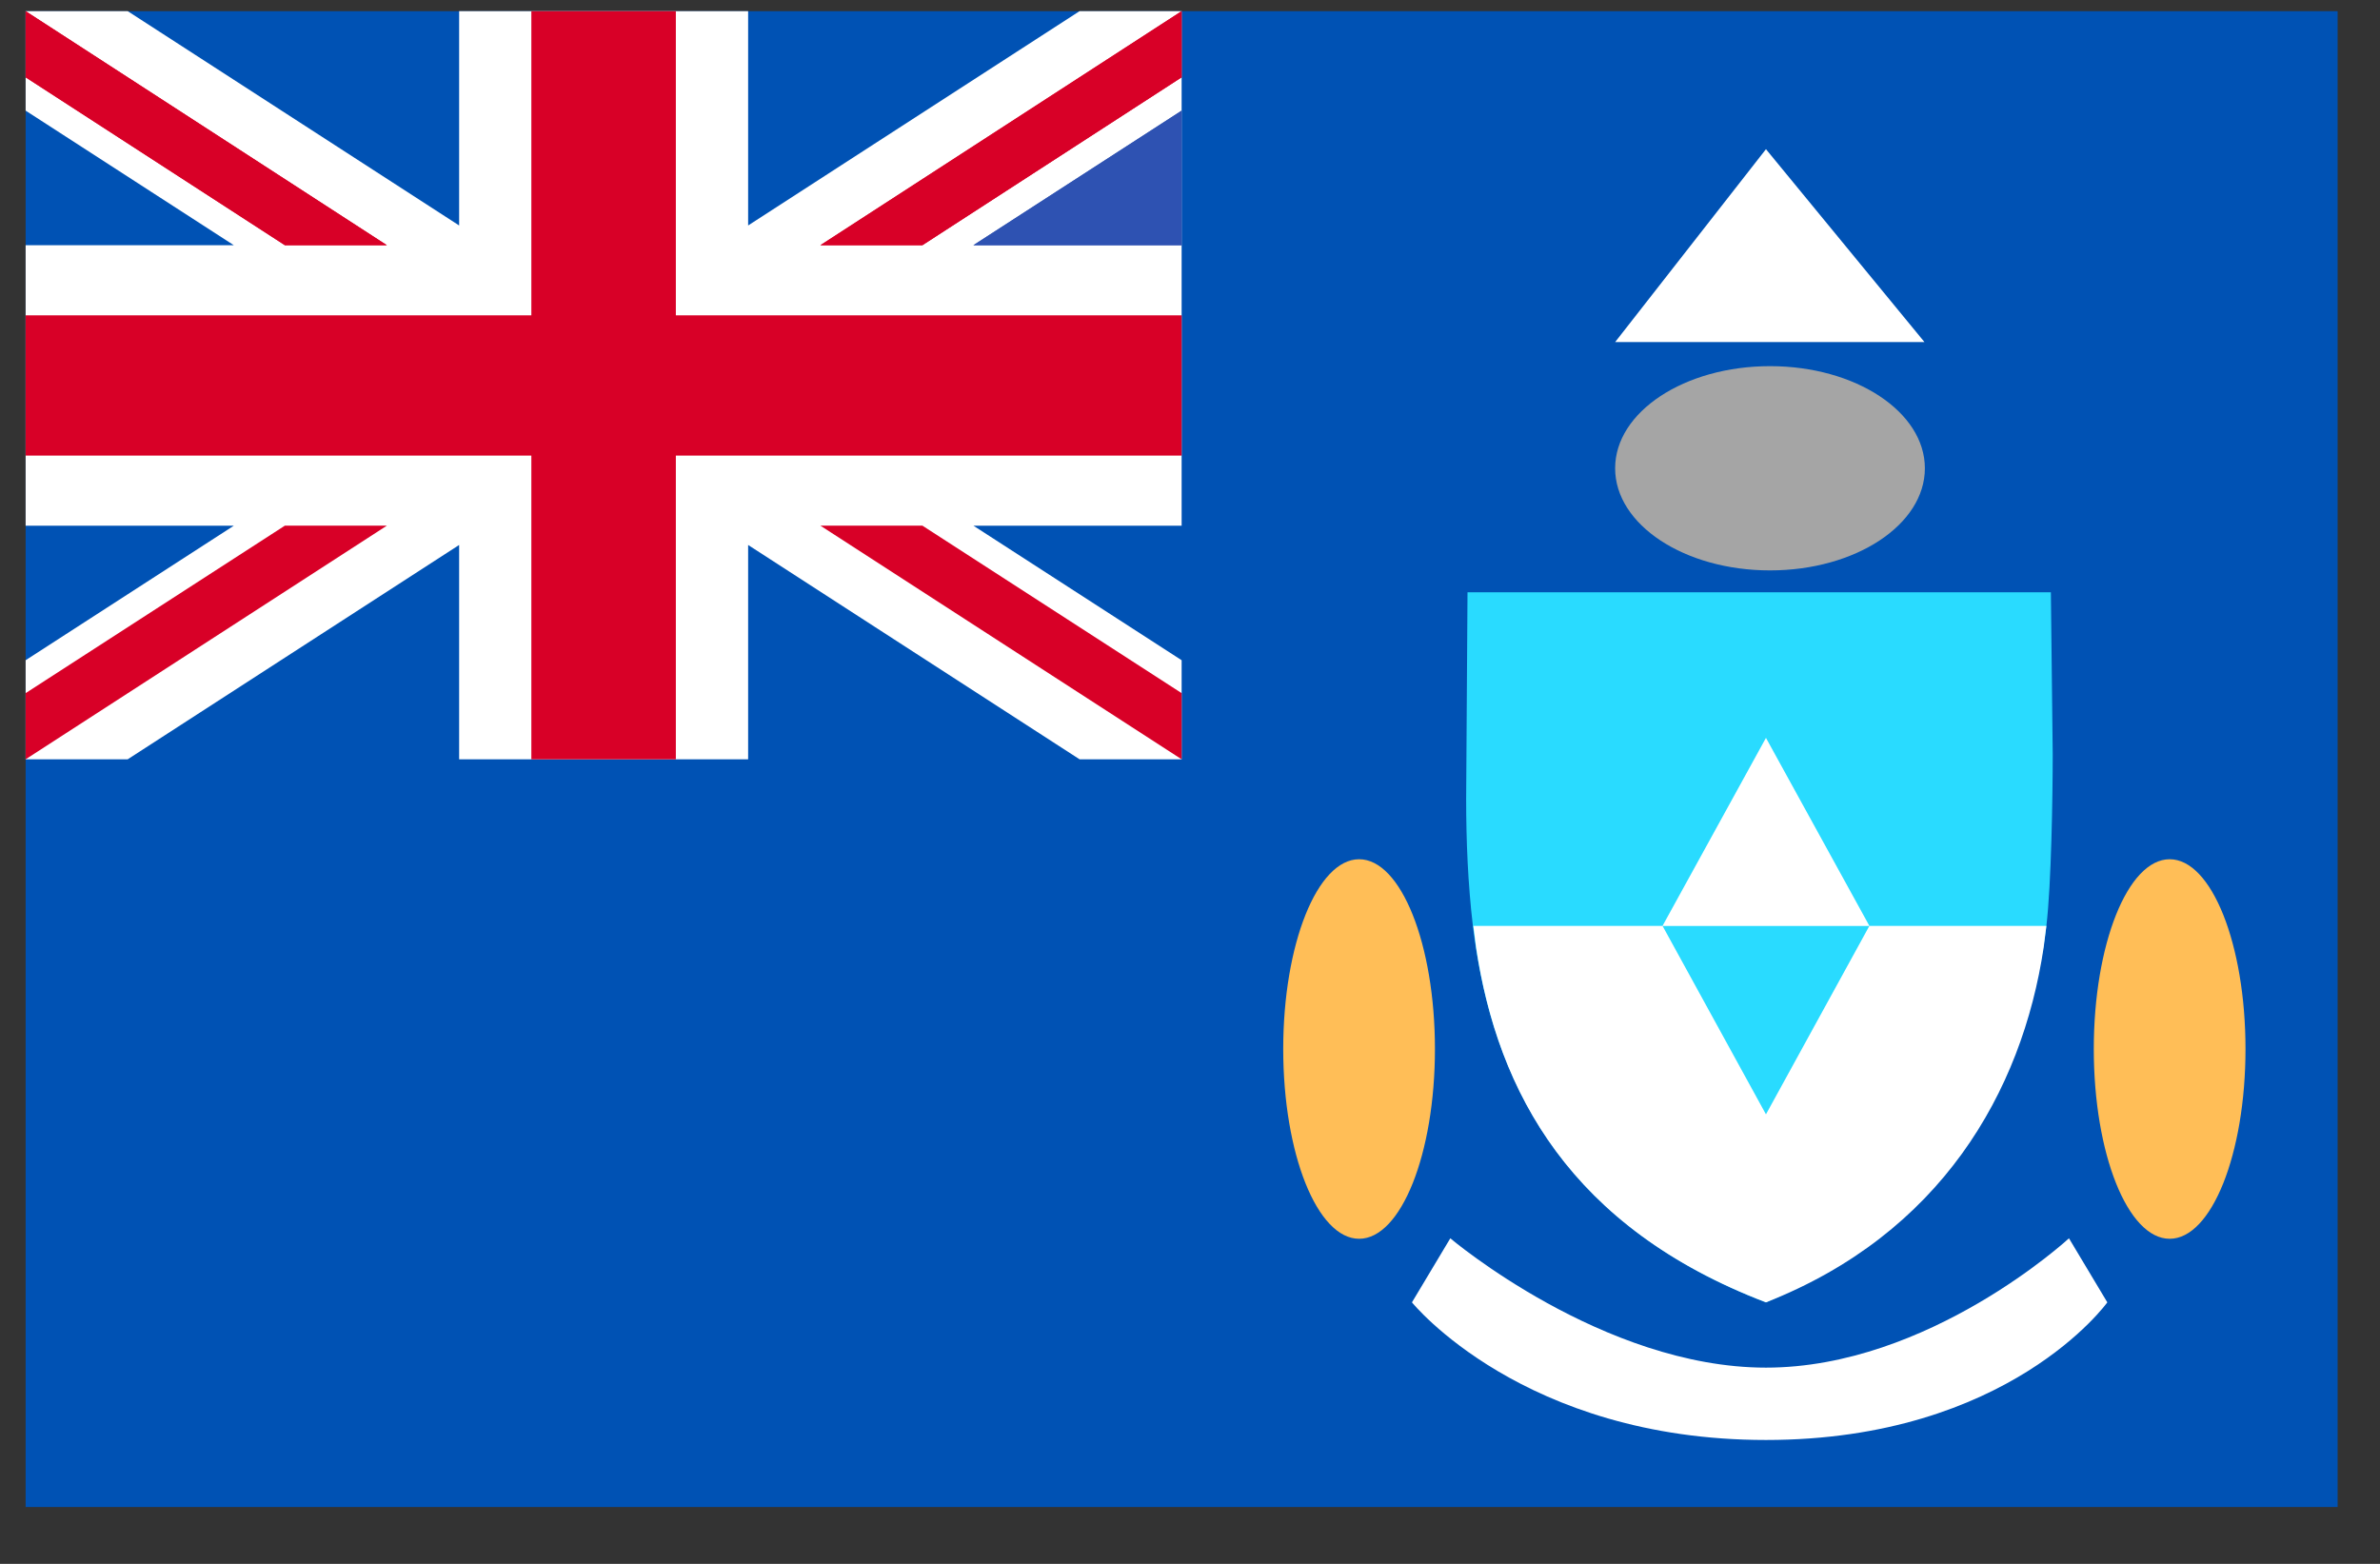 <svg width="35" height="23" viewBox="0 0 35 23" fill="none" xmlns="http://www.w3.org/2000/svg">
<rect x="0" y="0" width="35" height="23" fill="#333333" stroke="none"/>
<g clip-path="url(#clip0_1_6075)">
<path d="M0.377 0.164H34.377V22.164H0.377V0.164Z" fill="#0052B4"/>
<path d="M17.377 0.164V7.732H14.316L17.377 9.71V11.167H15.876L11.002 8.015V11.167H6.752V8.015L1.878 11.167H0.377V9.71L3.438 7.732H0.377V3.606H3.438L0.377 1.627V0.164H1.878L6.752 3.316V0.164H11.002V3.316L15.876 0.164H17.377Z" fill="white"/>
<path d="M9.939 0.164H7.814V4.638H0.377V6.7H7.814V11.167H9.939V6.7H17.377V4.638H9.939V0.164Z" fill="#D80027"/>
<path d="M0.377 0.164V1.137L4.189 3.606H5.689L0.377 0.164ZM17.377 0.164V1.137L13.565 3.606H12.065L17.377 0.164Z" fill="#D80027"/>
<path d="M17.377 1.627V3.606H14.315L17.377 1.627Z" fill="#2E52B2"/>
<path d="M0.377 0.164V1.137L4.189 3.606H5.689L0.377 0.164ZM17.377 0.164V1.137L13.565 3.606H12.065L17.377 0.164Z" fill="#D80027"/>
<path d="M17.377 1.627V3.606H14.315L17.377 1.627Z" fill="#2E52B2"/>
<path d="M0.377 11.167V10.194L4.189 7.731H5.689L0.377 11.167ZM17.377 11.167V10.194L13.565 7.731H12.065L17.377 11.167Z" fill="#D80027"/>
<path d="M30.187 11.09C30.187 11.709 30.167 12.998 30.094 13.617C29.822 15.866 28.533 18.052 25.97 19.154C22.962 18 21.932 15.866 21.66 13.617C21.587 12.998 21.561 12.366 21.561 11.748L21.581 8.711H30.16L30.187 11.09Z" fill="#29DBFF"/>
<path d="M30.094 13.617C30.081 13.72 30.067 13.829 30.054 13.933C29.735 16.066 28.533 18.148 25.97 19.154C23.101 18.058 22.026 16.066 21.707 13.933C21.694 13.829 21.68 13.726 21.667 13.617" fill="white"/>
<path d="M25.97 16.389L24.449 13.617H27.491L25.97 16.389Z" fill="#29DBFF"/>
<path d="M25.97 10.852L24.449 13.617H27.491L25.97 10.852Z" fill="white"/>
<path d="M31.907 18.219C32.523 18.219 33.022 16.97 33.022 15.428C33.022 13.887 32.523 12.637 31.907 12.637C31.291 12.637 30.791 13.887 30.791 15.428C30.791 16.97 31.291 18.219 31.907 18.219Z" fill="#FFBE57"/>
<path d="M19.987 18.219C20.603 18.219 21.102 16.97 21.102 15.428C21.102 13.887 20.603 12.637 19.987 12.637C19.371 12.637 18.871 13.887 18.871 15.428C18.871 16.97 19.371 18.219 19.987 18.219Z" fill="#FFBE57"/>
<path d="M25.97 2.194L23.752 5.031H28.301L25.97 2.194ZM21.328 18.212C21.328 18.212 23.573 20.114 25.97 20.114C28.367 20.114 30.426 18.212 30.426 18.212L30.99 19.154C30.99 19.154 29.543 21.178 25.97 21.178C22.397 21.178 20.764 19.154 20.764 19.154L21.328 18.212Z" fill="white"/>
<path d="M26.03 8.389C27.288 8.389 28.307 7.717 28.307 6.887C28.307 6.058 27.288 5.385 26.03 5.385C24.772 5.385 23.752 6.058 23.752 6.887C23.752 7.717 24.772 8.389 26.03 8.389Z" fill="#A5A5A5"/>
</g>
<defs>
<clipPath id="clip0_1_6075">
<rect width="34" height="22" fill="white" transform="translate(0.377 0.164)"/>
</clipPath>
</defs>
</svg>
